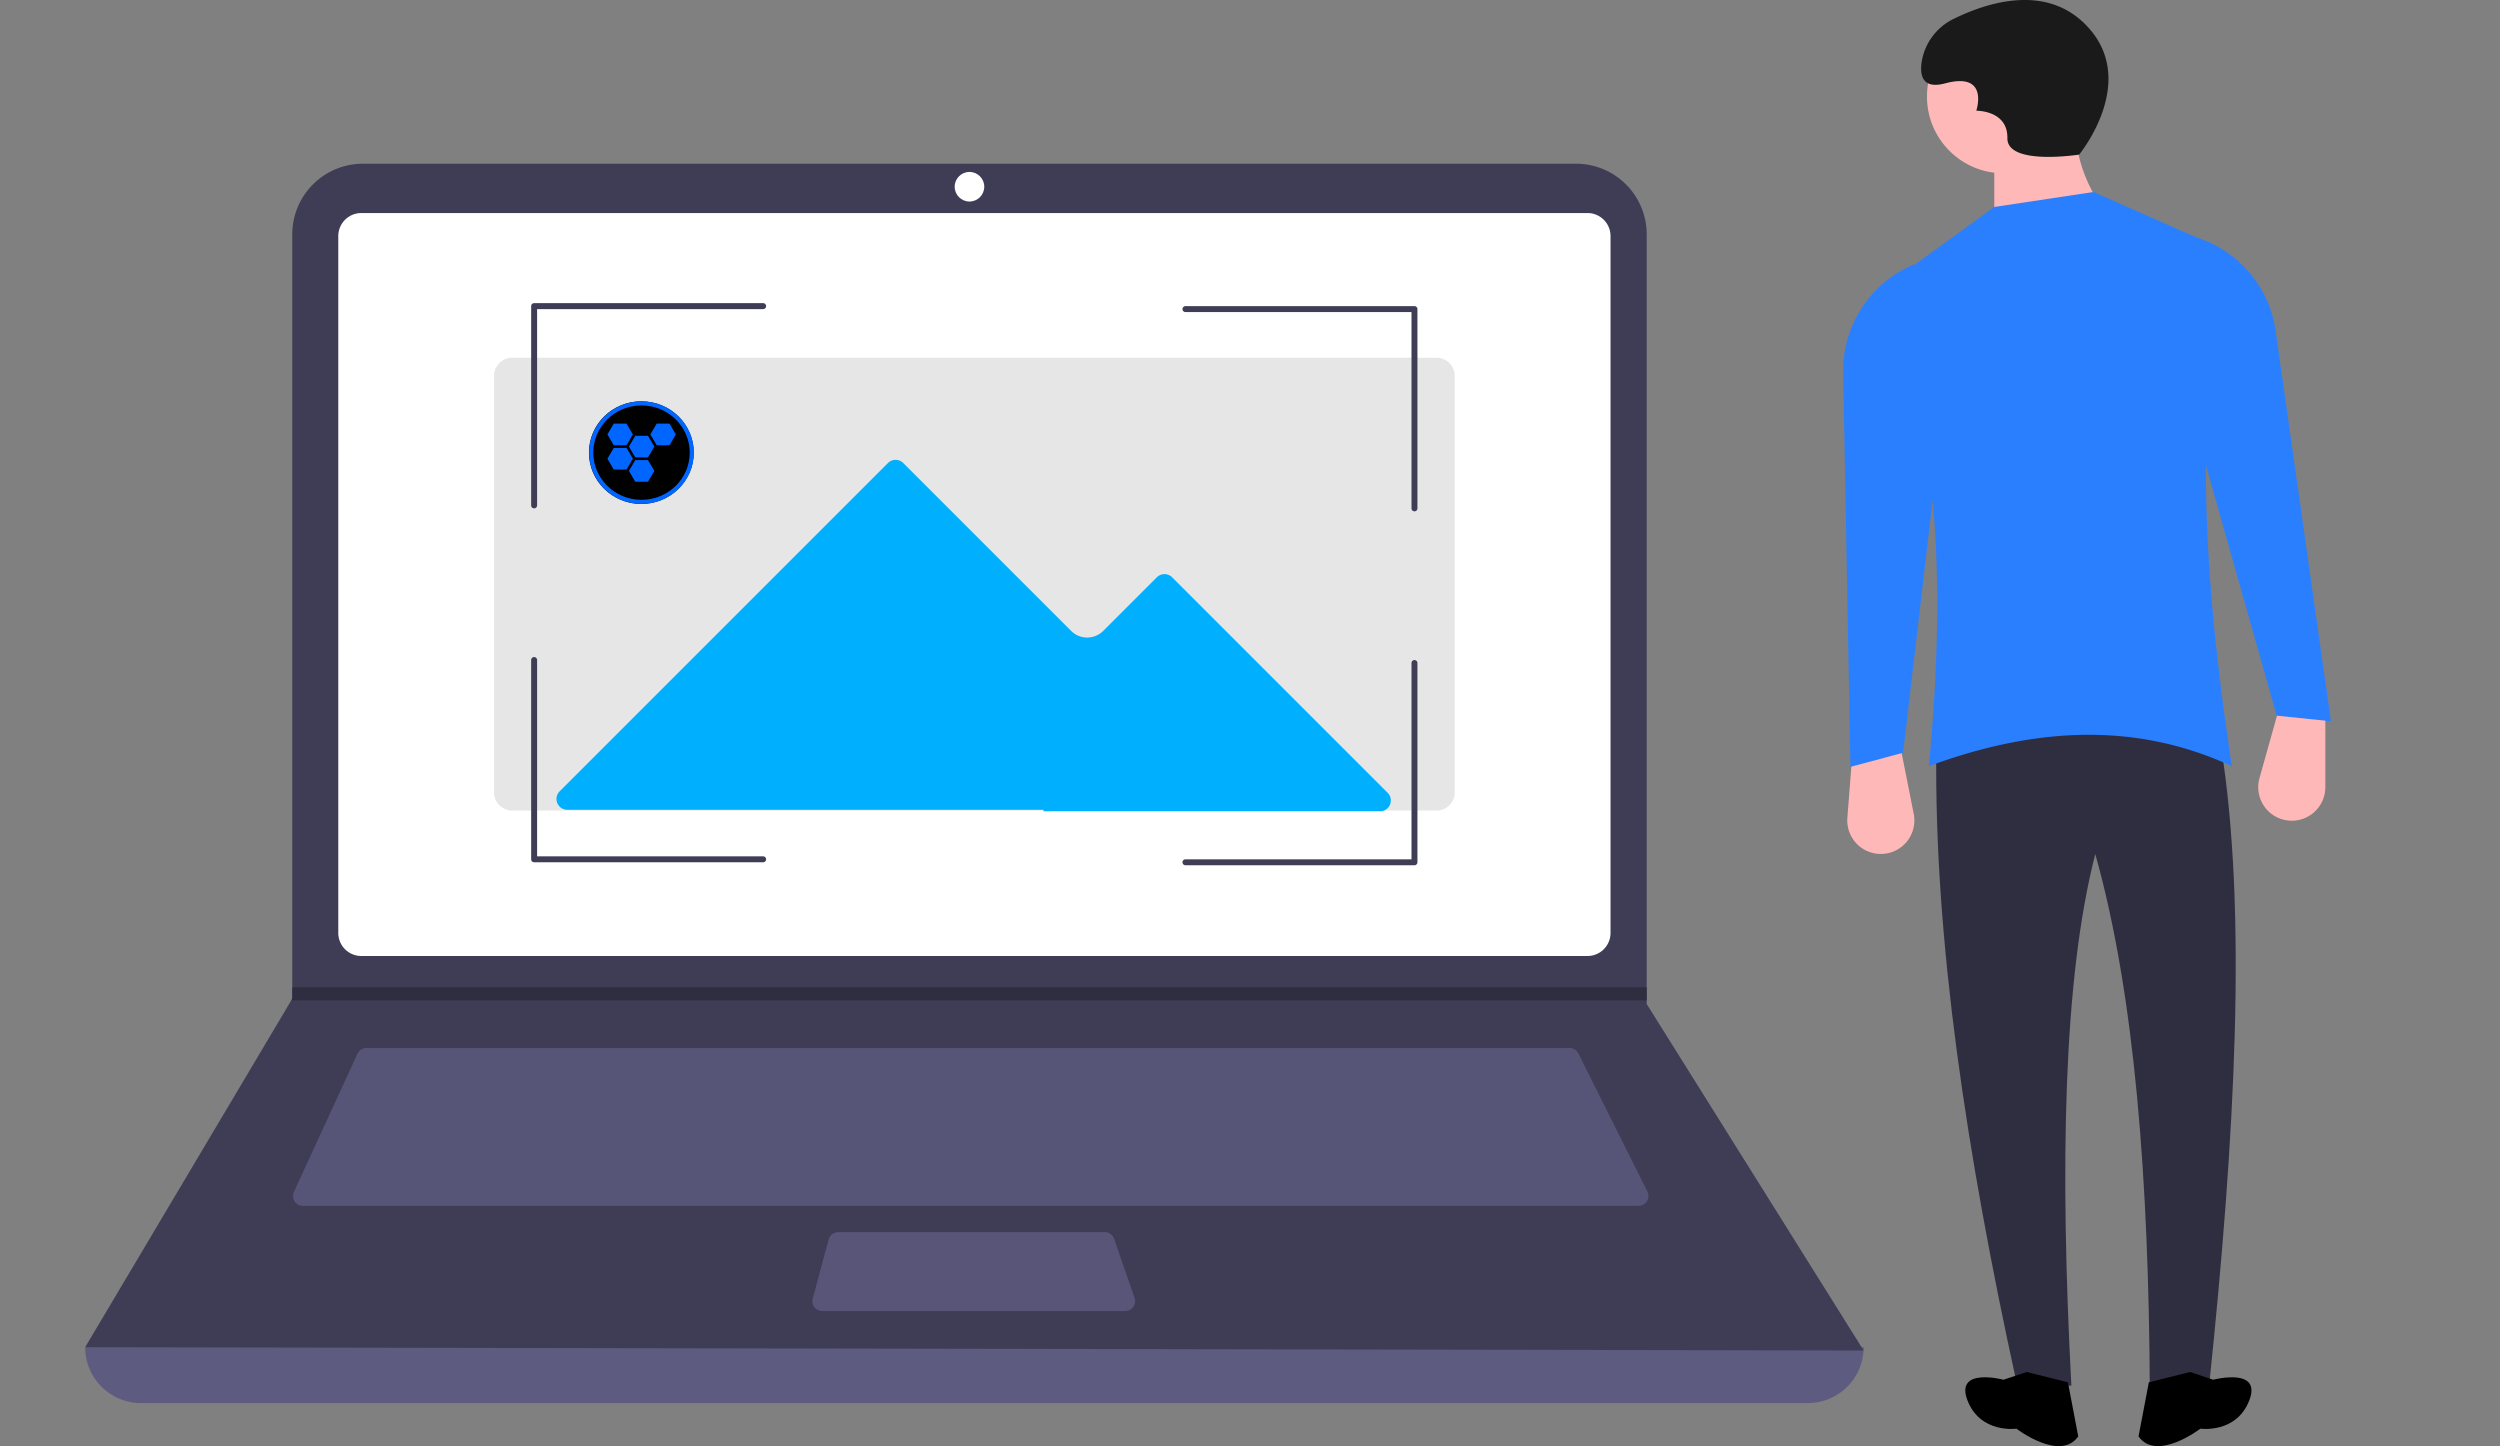 <svg xmlns="http://www.w3.org/2000/svg" xmlns:svg="http://www.w3.org/2000/svg" id="a76d04cf-4eac-47e3-b05a-1f8f938c71e5" width="856" height="495.158" data-name="Layer 1" version="1.1" viewBox="0 0 856 495.158"><rect x="0" y="0" width="856" height="495.158" fill="#808080" stroke="none"/><path style="fill:#5d5b80;fill-opacity:1" id="path71" fill="#2f2e41" d="M790.983,682.841H220.291a19.136,19.136,0,0,1-19.136-19.136v0q310.313-36.064,608.963,0v0A19.136,19.136,0,0,1,790.983,682.841Z" transform="translate(-172 -202.421)"/><path id="path73" fill="#3f3d56" d="M810.118,664.831,201.155,663.705l70.577-118.753.338-.563v-261.719a24.188,24.188,0,0,1,24.19-24.19h415.378a24.188,24.188,0,0,1,24.19,24.19v263.52Z" transform="translate(-172 -202.421)"/><path id="path75" fill="#fff" d="M295.708,275.365a7.888,7.888,0,0,0-7.879,7.879V521.876a7.889,7.889,0,0,0,7.879,7.879h419.858a7.889,7.889,0,0,0,7.879-7.879V283.244a7.889,7.889,0,0,0-7.879-7.879Z" transform="translate(-172 -202.421)"/><path style="fill:#565577;fill-opacity:1" id="path77" fill="#2f2e41" d="M297.467,561.273a3.386,3.386,0,0,0-3.068,1.965l-21.747,47.276a3.377,3.377,0,0,0,3.067,4.788H733.045a3.376,3.376,0,0,0,3.02-4.887L712.426,563.14a3.36,3.36,0,0,0-3.02-1.867Z" transform="translate(-172 -202.421)"/><circle id="circle79" cx="331.948" cy="63.938" r="5.065" fill="#fff"/><path style="fill:#585578;fill-opacity:1" id="path81" fill="#2f2e41" d="M458.997,624.308a3.382,3.382,0,0,0-3.26,2.499l-5.455,20.261a3.377,3.377,0,0,0,3.26,4.255H557.283a3.376,3.376,0,0,0,3.19-4.482L553.46,626.58a3.379,3.379,0,0,0-3.191-2.272Z" transform="translate(-172 -202.421)"/><polygon id="polygon83" fill="#2f2e41" points="563.827 338.028 563.827 342.53 99.732 342.53 100.081 341.968 100.081 338.028 563.827 338.028"/><path id="path85" fill="#e6e6e6" d="M347.286,324.912a6.206,6.206,0,0,0-6.11,6.285V473.668a6.206,6.206,0,0,0,6.11,6.285H663.987a6.206,6.206,0,0,0,6.11-6.285V331.198a6.206,6.206,0,0,0-6.11-6.285Z" transform="translate(-172 -202.421)"/><path id="path87" fill="#00b0ff" d="M529.224,480.208h115.286a3.711,3.711,0,0,0,2.624-6.335l-73.785-73.785a3.715,3.715,0,0,0-5.248,0l-18.348,18.348a7.783,7.783,0,0,1-11.008,0l-57.47-57.47a3.716,3.716,0,0,0-5.249,0l-112.397,112.397a3.711,3.711,0,0,0,2.624,6.335H529.372Z" transform="translate(-172 -202.421)"/><path id="path91" fill="#3f3d56" d="M354.887,376.486a1.018,1.018,0,0,1-1.018-1.018V307.239a1.018,1.018,0,0,1,1.018-1.018h78.412a1.018,1.018,0,1,1,0,2.037H355.905v67.21A1.018,1.018,0,0,1,354.887,376.486Z" transform="translate(-172 -202.421)"/><path id="path93" fill="#3f3d56" d="M656.313,377.504a1.018,1.018,0,0,1-1.018-1.018v-67.21H577.902a1.018,1.018,0,1,1,0-2.037h78.412a1.018,1.018,0,0,1,1.018,1.018v68.228A1.018,1.018,0,0,1,656.313,377.504Z" transform="translate(-172 -202.421)"/><path id="path95" fill="#3f3d56" d="M433.298,497.668H354.887a1.018,1.018,0,0,1-1.018-1.018V428.421a1.018,1.018,0,1,1,2.037,0v67.21h77.393a1.018,1.018,0,1,1,0,2.037Z" transform="translate(-172 -202.421)"/><path id="path97" fill="#3f3d56" d="M656.313,498.686H577.902a1.018,1.018,0,1,1,0-2.037H655.295v-67.21a1.018,1.018,0,0,1,2.037,0V497.668A1.018,1.018,0,0,1,656.313,498.686Z" transform="translate(-172 -202.421)"/><path id="path99" fill="#ffb8b8" d="m 783.593,280.958 v 0 a 11.488,11.488 0 0 0 12.604,-11.434 v -24.479 l -16.01,-1.921 -6.539,23.295 a 11.488,11.488 0 0 0 9.945,14.539 z"/><path id="path101" fill="#ffb8b8" d="m 645.125,292.34 v 0 a 11.488,11.488 0 0 0 10.137,-13.668 l -4.765,-24.011 -16.077,1.232 -1.88,24.123 a 11.488,11.488 0 0 0 12.585,12.325 z"/><path id="path103" fill="#2f2e41" d="m 690.533,473.663 18.709,0.8 c -4.002,-75.62 -2.755,-139.587 8.187,-182.029 13.617,48.456 18.3,112.044 18.66,182.954 l 20.404,-1.725 c 8.721,-83.969 13.144,-161.603 3.842,-219.011 -29.185,-16.956 -61.502,-17.007 -97.338,1.921 -0.804,64.311 10.226,138.168 27.537,217.09 z"/><path style="fill:#000" id="path105" fill="#2f2e41" d="m 693.949,469.771 -7.939,2.646 c 0,0 -16.759,-4.41 -12.349,7.056 4.41,11.467 16.759,9.703 16.759,9.703 0,0 14.995,11.467 21.169,2.646 l -3.528,-18.523 z"/><path style="fill:#000" id="path107" fill="#2f2e41" d="m 749.874,469.771 7.939,2.646 c 0,0 16.759,-4.41 12.349,7.056 -4.41,11.467 -16.759,9.703 -16.759,9.703 0,0 -14.995,11.467 -21.169,2.646 l 3.528,-18.523 z"/><circle id="circle109" cx="686.05" cy="33.078" r="26.256" fill="#ffb8b8"/><path id="path111" fill="#ffb8b8" d="m 682.848,85.59 39.704,-10.887 c -10.046,-12.316 -13.688,-26.242 -11.527,-41.625 h -28.177 z"/><path style="fill:#2a7fff" id="path113" fill="#00b0ff" d="m 660.435,262.336 c 35.476,-13.08 70.223,-15.515 103.742,0 -9.689,-63.726 -12.759,-121.228 -2.395,-161.22 a 16.857,16.857 0 0 0 -9.465,-19.69 l -35.528,-15.688 -33.94,5.123 -28.651,20.795 A 16.805,16.805 0 0 0 648.44,111.455 c 15.097,38.03 17.865,89.683 11.995,150.881 z"/><path style="fill:#2a7fff" id="path115" fill="#00b0ff" d="m 779.546,245.045 18.571,1.921 -18.934,-133.618 A 39.429,39.429 0 0 0 752.062,81.295 l -2.613,-0.829 3.842,71.723 z"/><path style="fill:#2a7fff" id="path117" fill="#00b0ff" d="m 651.625,257.738 -18.032,4.84 -2.485,-134.93 a 39.429,39.429 0 0 1 21.699,-35.947 l 2.449,-1.232 7.575,71.425 z"/><path style="fill:#1a1a1a" id="path119" fill="#2f2e41" d="m 711.9,52.932 c 0,0 21.527,-26.097 1.511,-45.177 C 699.525,-5.481 679.831,1.116 669.07,6.398 a 19.865,19.865 0 0 0 -11.093,14.795 c -0.717,4.94 0.466,9.373 8.066,7.345 15.199,-4.056 10.642,9.371 10.642,9.371 0,0 10.809,-0.171 10.642,9.371 -0.167,9.542 24.574,5.653 24.574,5.653 z"/><g id="g1130" transform="matrix(0.101,0,0,0.099,196.799,132.058)"><ellipse style="stroke-width:.78" id="circle151" cx="225.583" cy="231.52" rx="177.583" ry="177.52"/><g id="g935" transform="matrix(0.694,0,0,0.693,48.589,54.145)" style="fill:#06f"><g id="g933" style="fill:#06f"><path id="path931" d="M 437.02,74.98 C 388.667,26.628 324.38,0 256,0 187.62,0 123.333,26.628 74.98,74.98 26.628,123.333 0,187.62 0,256 0,324.38 26.628,388.667 74.98,437.02 123.333,485.372 187.62,512 256,512 324.38,512 388.667,485.372 437.02,437.02 485.372,388.667 512,324.38 512,256 512,187.62 485.372,123.333 437.02,74.98 Z M 256,491.602 C 126.089,491.602 20.398,385.912 20.398,256 20.398,126.088 126.089,20.398 256,20.398 385.911,20.398 491.602,126.089 491.602,256 491.602,385.911 385.911,491.602 256,491.602 Z" style="fill:#06f"/></g></g><g style="fill:#06f" id="g263" transform="matrix(0.474,0,0,0.474,110.694,115.681)"><g style="fill:#06f" id="g261"><g style="fill:#06f" id="g259"><polygon style="fill:#06f" id="polygon249" points="45.4 367.7 136.7 367.7 182.1 288.9 136.7 210 45.4 210 0 288.9"/><polygon style="fill:#06f" id="polygon251" points="290 279.2 335.8 200.3 290 121.5 199.2 121.5 153.7 200.3 199.2 279.2"/><polygon style="fill:#06f" id="polygon253" points="335.8 377.4 290 298.6 199.2 298.6 153.7 377.4 199.2 456.6 290 456.6"/><polygon style="fill:#06f" id="polygon255" points="0 111.8 45.4 190.6 136.7 190.6 182.1 111.8 136.7 32.6 45.4 32.6"/><polygon style="fill:#06f" id="polygon257" points="489.2 111.8 443.8 32.6 352.5 32.6 307.1 111.4 352.5 190.6 443.8 190.6"/></g></g></g></g></svg>